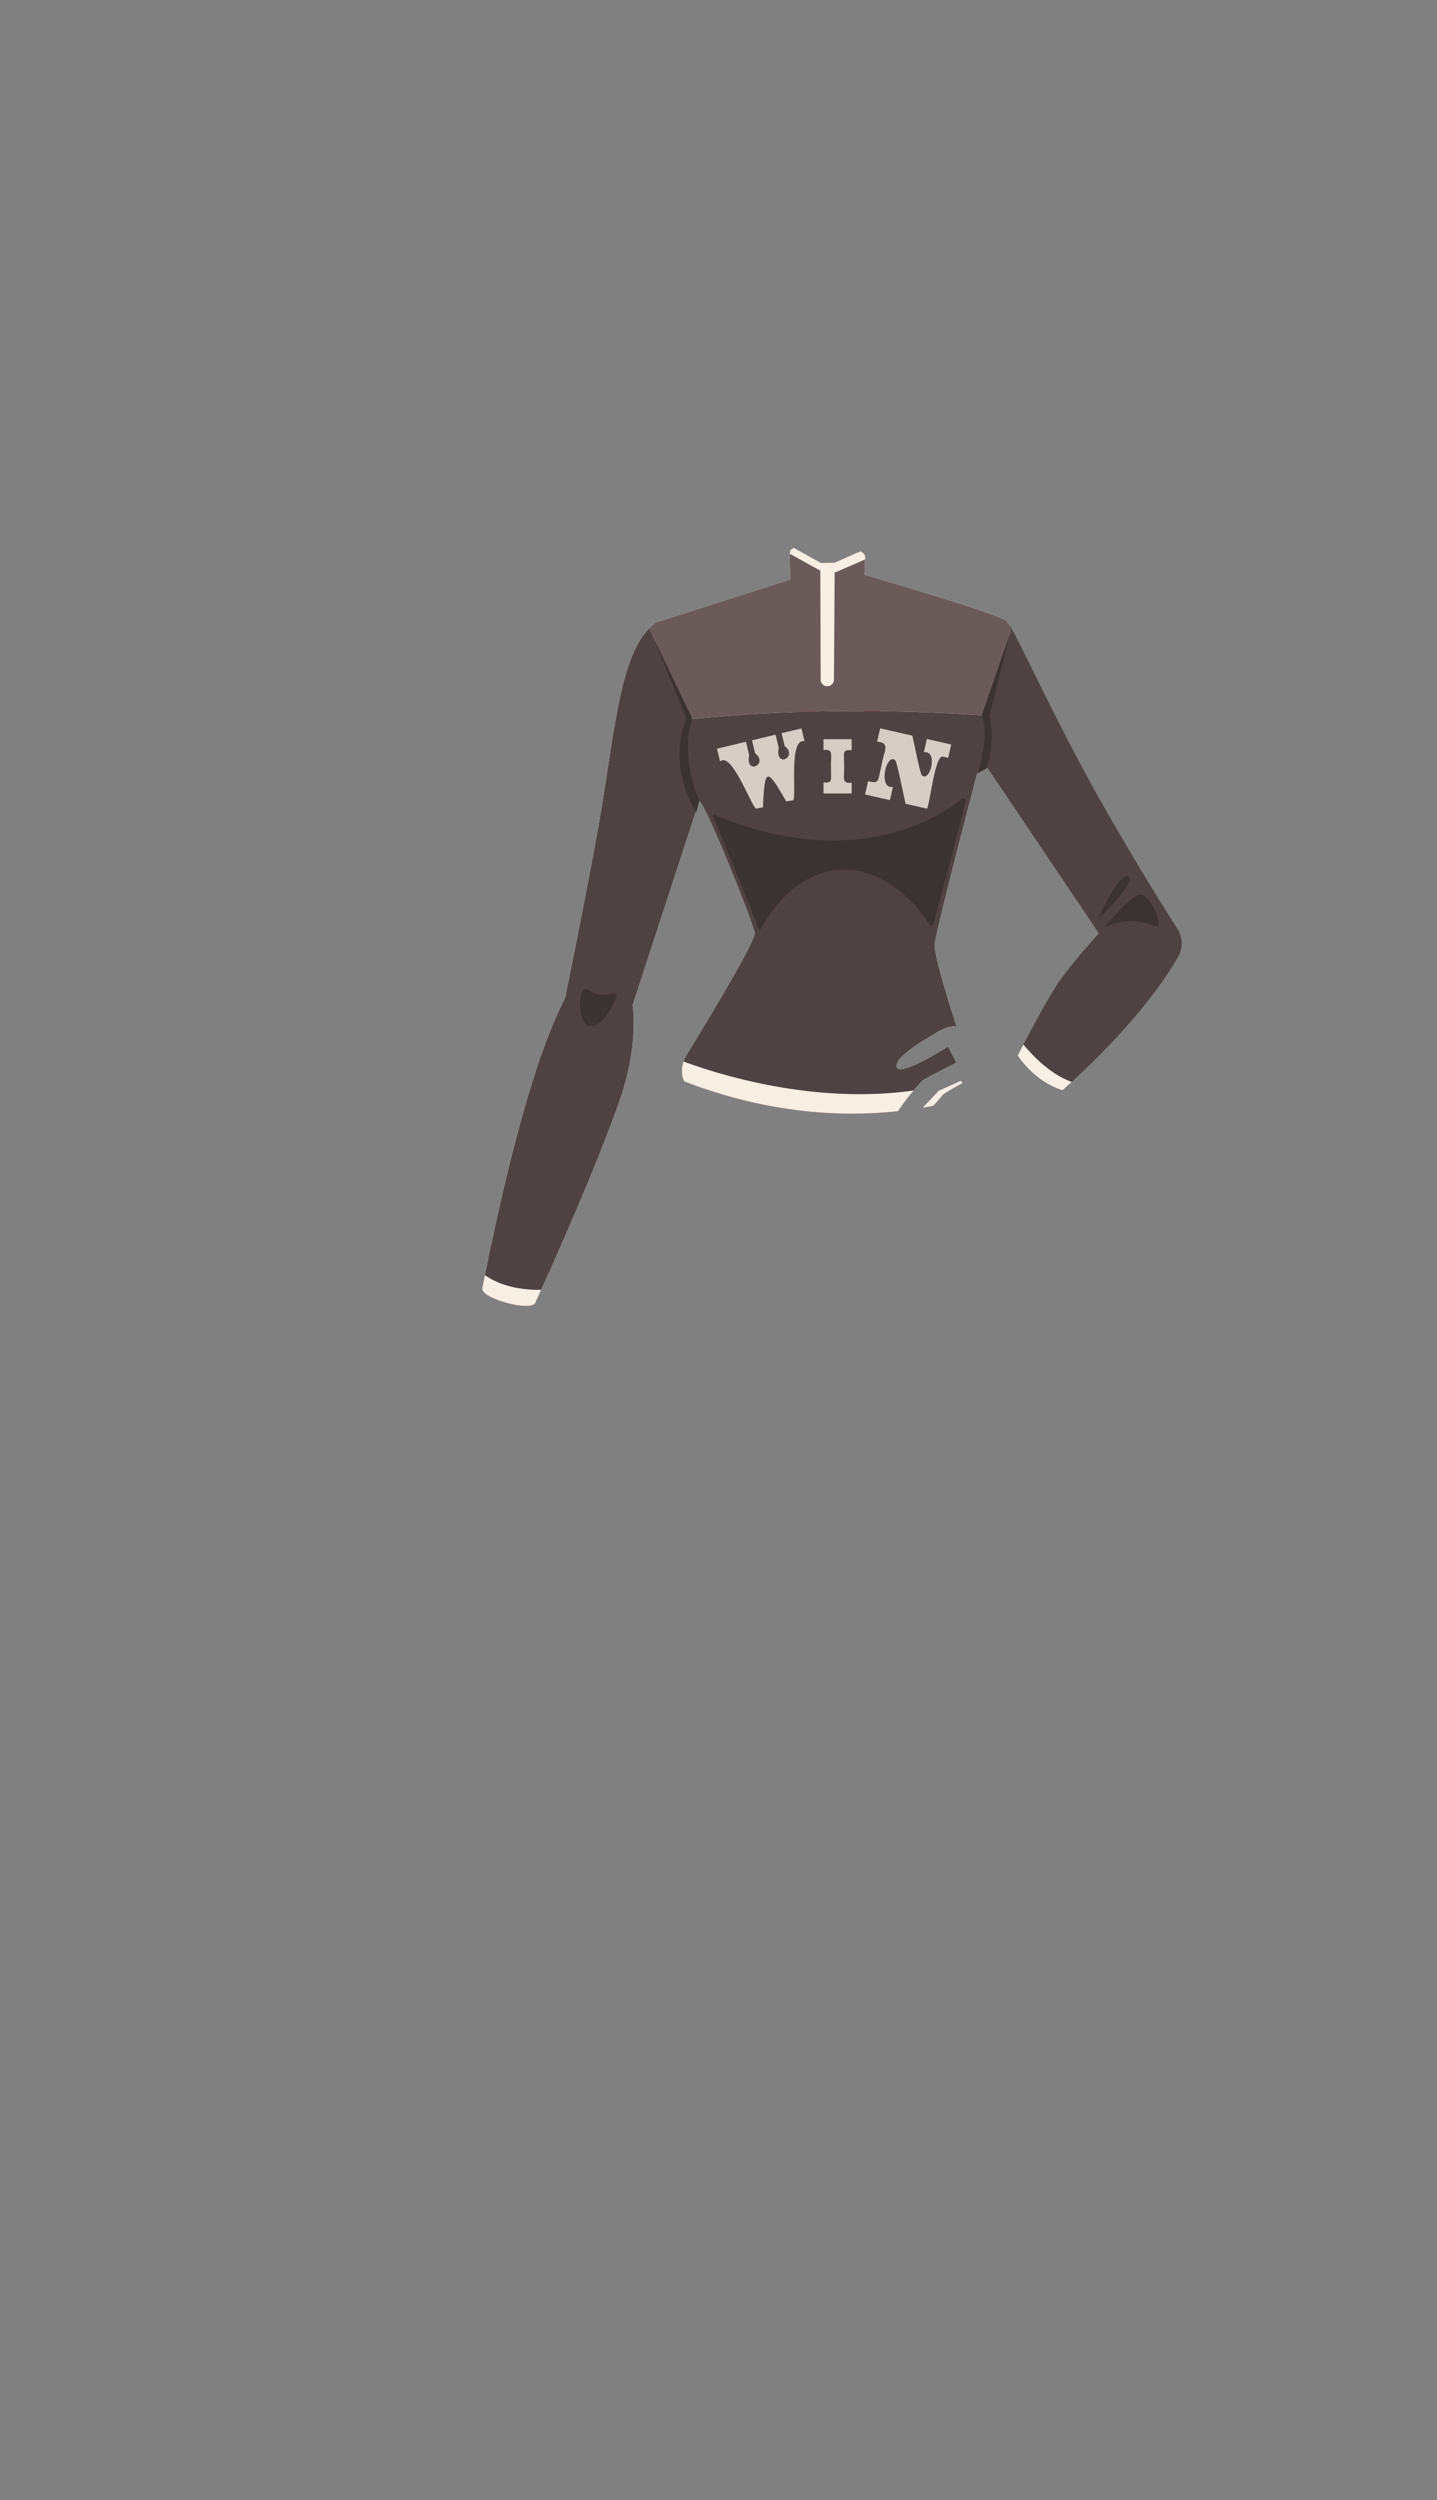 <svg xmlns="http://www.w3.org/2000/svg" xmlns:xlink="http://www.w3.org/1999/xlink" width="1262.35" height="2195.18" viewBox="0 0 1262.35 2195.18"><rect x="0" y="0" width="1262.35" height="2195.18" fill="#808080" stroke="none"/><defs><style>.a{fill:none;}.b{fill:#db4d5b;}.c{clip-path:url(#a);}.d{fill:#fff;}.e{fill:#dbccc9;}.f{fill:#4f4242;}.g{fill:#f7eee4;}.h{fill:#3b3232;}.i{fill:#6b5a5a;}.j{fill:#d6cec6;}</style><clipPath id="a"><path class="a" d="M1034.44,815.81c-15.57-24.55-53.61-85.58-84.62-143.63-30.25-56.64-56-112.58-62.76-123a21.48,21.48,0,0,0-3.12-4.1c-7.78-6.49-107.85-35.59-124.11-40.3.12-4.43.27-11.51.13-15.35h0c0-.21,0-.42,0-.61v-.1l0-.46a.62.62,0,0,0,0-.13c0-.12,0-.24,0-.35a.89.89,0,0,1,0-.15c0-.09,0-.18,0-.25l0-.16a.89.89,0,0,1,0-.15,1,1,0,0,0-.07-.22c-.7-1.76-3.88-3.53-3.88-3.53L733.26,494l-12,.33-24-14.1-3.64,3.53,1,.22v.1l-1,.3v.07l1,.51h0l-1,.67v0l.47,23.16,0,.09L576.18,546.53a31.31,31.31,0,0,0-5.71,5.11C543,578.29,539,653.4,524.65,731.47c-13.8,75.3-27.53,141.18-27.53,141.18,1.75,5.94-28.41,33.4-72.25,252.5l0,.11q-.57,2.85-1.15,5.74c-1.78,9,43.06,21.18,46.59,12.71a1.78,1.78,0,0,0,.08-.18l0-.08.1-.21.05-.12.14-.3.05-.12c.08-.16.16-.34.25-.54l0-.07c.83-1.82,2.33-5.11,4.36-9.59h0C488,1104.72,521.12,1030.83,543,970.06c19.06-52.94,12.7-87.53,12.7-87.53l55.45-169.68.5.8,2.64-10.41c7.06,5.64,47.3,107.29,48.71,115.76,1.15,6.9-43.59,80.76-60.23,107.93a25.58,25.58,0,0,0-3.33,8.63h0c-.11.59-.19,1.17-.26,1.76a.38.38,0,0,0,0,.1c-.07.6-.11,1.2-.13,1.79,0,0,0,.06,0,.09,0,.54,0,1.08,0,1.61,0,.1,0,.2,0,.31,0,.56.07,1.13.14,1.7a.69.69,0,0,0,0,.13c.06.5.14,1,.24,1.52,0,.13,0,.27.08.41.12.55.25,1.09.4,1.63.44,1.53,1,2.7,1.66,3,75.48,29.2,141.38,31,187.15,26A238.19,238.19,0,0,1,810,949c1.94-1.94,30.13-16,30.13-16l-7.29-14.09s-42.76,27.21-45.19,18,27.7-25.76,35.47-30.61c6.68-4.18,14.06-6.19,17.25-4.83-22.31-68.4-19.26-73.22-19.26-73.22,4.94-26.83,37.41-149.65,37.41-149.65l.23.41,3.39-1.9,4.48-2.51h0l.84-.47,97.88,145.41c4-4.32-19.45,20.83-34.35,41.41-7.23,10-23.57,40.35-32,56.22l0,0c-.16.32-.33.63-.49.94l-.12.23c-.15.27-.29.55-.43.81l-.09.17-.49.93v0l-2.44,4.64,0,.07-.7,1.34h0c-.11.2-.19.36-.25.48l0,.06,0,0,0,.07,0,0c17.65,25.41,39.53,30.35,39.53,30.35,1.51-1.36,3-2.7,4.46-4,58.77-53.56,86.06-93.88,97.18-113.35A23.43,23.43,0,0,0,1034.44,815.81Z"/></clipPath></defs><title>girl shirt H</title><rect class="a" width="1262.35" height="2195.18"/><path class="b" d="M845.49,950.93,844,949l-19.44,8.75c-4,4.13-8.89,9.62-14,14.82q4.9-.85,9.33-1.76c4.08-4.58,7.37-8,7.54-8.69C828,960.17,845.49,950.93,845.49,950.93Z"/><g class="c"><path class="d" d="M604.38,631.79c-2.25,9.09-7.88,40,9.91,71.45,7.06,5.64,47.3,107.29,48.71,115.76,1.15,6.9-43.59,80.76-60.23,107.93a24.73,24.73,0,0,0-2.84,19.69c.44,1.53,1,2.7,1.66,3,144.63,55.95,254.11,11.29,254.11,11.29,1.42,0,1.18-11.32,0-14.82-3.71-11-10.37-29.62-13.41-38.82-24.4-74-21.17-79.06-21.17-79.06,4.94-26.83,37.41-149.65,37.41-149.65l.23.41-.06-.23c16.42-33.71,6.89-50.3,6.89-50.3l.07-.25C732.72,618.94,631.23,628.73,604.38,631.79Z"/><path class="b" d="M855.31,944.89c-103.7,35.82-215.89,1.49-254.92-12.91a24.3,24.3,0,0,0-.46,14.64c.44,1.53,1,2.7,1.66,3,144.63,55.95,254.11,11.29,254.11,11.29,1.42,0,1.18-11.32,0-14.82Z"/><path class="e" d="M626.43,716.72c5.35,12.94,33.94,82.09,40,98.84a.94.94,0,0,0,1.71.11c5.13-9.66,30.14-52.1,73.51-52.1,40,0,66.95,35.21,74.31,48a2.18,2.18,0,0,0,4-.46c5.63-18.73,22.32-84.53,28.24-107.34a2.18,2.18,0,0,0-3.48-2.24c-19.34,15.68-93.77,64.85-217.07,14A.93.93,0,0,0,626.43,716.72Z"/><path class="d" d="M865.66,628.16l22-73.16-.64-5.78a21.48,21.48,0,0,0-3.12-4.1c-8.47-7.06-126.35-40.94-126.35-40.94l-1.41,6.35C754.76,519,726.53,555,726.53,555c-14.83-10.59-31.06-46.59-31.06-46.59L576.18,546.53a31.31,31.31,0,0,0-5.71,5.11l34.65,77.48s-.31.94-.74,2.67C631.23,628.73,732.72,618.94,865.66,628.16Z"/><path class="d" d="M693.59,508.84s-.36-23.65-.36-25.06,3.53-3.53,3.53-3.53l24,14.1,11.29,0,23.29-10.95s3.18,1.77,3.88,3.53,0,21.89,0,21.89S734.53,553,727.12,558.6,693.59,508.84,693.59,508.84Z"/><path class="b" d="M734.29,502.35,760,491.15a17,17,0,0,0-.3-3.8c-.7-1.66-3.88-3.33-3.88-3.33l-23.29,10.33H721.24l-24-13.32s-3.53,2-3.53,3.33c0,.2,0,.85,0,1.8L723,502.35Z"/><path class="b" d="M720.59,494.28l.33,102.53a5.67,5.67,0,0,0,5.51,5.65h.31a5.68,5.68,0,0,0,5.85-5.63l.68-102.9Z"/><path class="b" d="M730.44,655.72h0Z"/><path class="b" d="M768.33,631.9h0Z"/><path class="b" d="M658.82,660.5l-1.44-.11-.75-3c18.27-17.61-1.22-26.08-18.47-23.66a10.42,10.42,0,0,0-8.69,12.81l9.29,37.79a10.44,10.44,0,0,0,12.82,7.58C683.4,683.5,668.93,661.64,658.82,660.5ZM642,644.58c2.52-9.21,12.12,3.92,8.68,10.2C644.85,663.07,642.91,647.77,642,644.58Zm15.51,32c-3.67,19.5-17.79-19.7-2.85-10C656,667.67,656.89,674.8,657.52,676.54Z"/><path class="b" d="M706.07,667.56c-1.4-5.19-.12-7,2.72-7.68a6.79,6.79,0,0,0,5-7.14h0a6.9,6.9,0,0,0-5.78-6.22c-10.06-1.74-1.31-10,8.24-10.58a4.73,4.73,0,0,0,4.36-5.13h0a7.19,7.19,0,0,0-7.74-6.59l-16.7,1.34a7.18,7.18,0,0,0-6.59,7.74l3.52,44a7.2,7.2,0,0,0,7.74,6.6l16.88-1.35a7.2,7.2,0,0,0,6.6-7.74l-.11-1.34a4.75,4.75,0,0,0-5.48-4.33C713.66,669.91,707,671.19,706.07,667.56Z"/><path class="b" d="M773.68,649.87c-17.62-9.8-7.83-20.59-2.43-10.52l1.31,0A7.3,7.3,0,0,0,776.68,626c-11.36-7.54-31.69-.54-27.79,16.29.78,8.48,17.17,16.45,18.69,21.94,1.1,7.88-9.64,6.56-9.92-2.87l-5.85,0a4.82,4.82,0,0,0-4.73,5.76C752.9,697.67,802.72,673.83,773.68,649.87Z"/><path class="b" d="M805.64,636.69c17.91-3.14,8,24,4.52,39a7.65,7.65,0,0,0,6.09,9.27h0a7.62,7.62,0,0,0,8.89-6.51c2-15.39,2.46-44.35,17.74-35.14l.91-5.13a7.63,7.63,0,0,0-6.18-8.84l-22.23-3.93a7.61,7.61,0,0,0-8.83,6.18Z"/><path class="b" d="M899,917.1c-3.16,6-5.2,9.9-5.2,9.9,17.65,25.41,39.53,30.35,39.53,30.35,2.78-2.5,5.47-5,8.12-7.4C924.78,943.9,910.55,930.83,899,917.1Z"/><path class="e" d="M970.06,814.06s25.41-30.71,32.82-28.59,15.88,20.12,14.82,26.47S1002.88,800.29,970.06,814.06Z"/><path class="e" d="M964.76,806.65s18-41.3,26.47-37.06S964.76,806.65,964.76,806.65Z"/><polygon class="a" points="858.76 678.94 858.82 678.91 858.7 678.71 858.76 678.94"/><path class="e" d="M887.7,555l-25.41,73.41c8,17.88-3.59,50.3-3.59,50.3l.12.2,7.81-4.38a91.1,91.1,0,0,0,2.72-46.12Z"/><path class="d" d="M605.12,629.12l-34.65-77.48C543,578.29,539,653.4,524.65,731.47c-13.8,75.3-27.53,141.18-27.53,141.18,1.76,6-28.94,33.88-73.42,258.35-1.78,9,43.06,21.18,46.59,12.71,1.11-2.65,45.57-98.26,72.71-173.65,19.06-52.94,12.7-87.53,12.7-87.53l58.59-179.29C593.12,665.82,605.12,629.12,605.12,629.12Z"/><path class="b" d="M431.62,1092.39c-.8,3.78-1.61,7.64-2.43,11.55a146.83,146.83,0,0,0,52.4,14.81c1.71-3.82,3.58-8,5.57-12.47C467.94,1106.33,449,1101.27,431.62,1092.39Z"/><path class="b" d="M426,1119.57q-1.14,5.63-2.29,11.43c-1.78,9,43.06,21.18,46.59,12.71.22-.52,2.07-4.54,5.1-11.22C457.91,1132.64,440,1129.43,426,1119.57Z"/><path class="e" d="M574.06,559.94l33.88,70.59s-11.29,31.76,6.35,72.71l-2.64,10.41s-26.3-40.06-8.65-83.12Z"/><path class="e" d="M538.06,872.29s-11.65,4.24-21.18-3.17-10.59,31.76,2.12,31.76,25.41-28.59,22.23-28.59"/></g><rect class="a" width="1262.35" height="2195.18"/><path class="f" d="M887.06,549.22l.64,5.78-22.11,73.41s9.53,16.59-6.89,50.3l.06.23,8.71-4.88,97.88,145.41c4-4.32-19.45,20.83-34.35,41.41-10,13.74-37.18,66.12-37.18,66.12,17.65,25.41,39.53,30.35,39.53,30.35C995.21,901.78,1023.59,859.92,1035,840a23.43,23.43,0,0,0-.55-24.15c-15.57-24.55-53.61-85.58-84.62-143.63C919.57,615.54,893.83,559.6,887.06,549.22Z"/><path class="g" d="M845.49,950.93,844,949l-19.44,8.75c-4,4.13-8.89,9.62-14,14.82q4.9-.85,9.33-1.76c4.08-4.58,7.37-8,7.54-8.69C828,960.17,845.49,950.93,845.49,950.93Z"/><g class="c"><path class="f" d="M604.38,631.79c-2.25,9.09-7.88,40,9.91,71.45,7.06,5.64,47.3,107.29,48.71,115.76,1.15,6.9-43.59,80.76-60.23,107.93a24.73,24.73,0,0,0-2.84,19.69c.44,1.53,1,2.7,1.66,3,144.63,55.95,254.11,11.29,254.11,11.29,1.42,0,1.18-11.32,0-14.82-3.71-11-10.37-29.62-13.41-38.82-24.4-74-21.17-79.06-21.17-79.06,4.94-26.83,37.41-149.65,37.41-149.65l.23.41-.06-.23c16.42-33.71,6.89-50.3,6.89-50.3l.07-.25C732.72,618.94,631.23,628.73,604.38,631.79Z"/><path class="g" d="M855.31,944.89c-103.7,35.82-215.89,1.49-254.92-12.91a24.3,24.3,0,0,0-.46,14.64c.44,1.53,1,2.7,1.66,3,144.63,55.95,254.11,11.29,254.11,11.29,1.42,0,1.18-11.32,0-14.82Z"/><path class="h" d="M626.43,716.72c5.35,12.94,33.94,82.09,40,98.84a.94.94,0,0,0,1.71.11c5.13-9.66,30.14-52.1,73.51-52.1,40,0,66.95,35.21,74.31,48a2.18,2.18,0,0,0,4-.46c5.63-18.73,22.32-84.53,28.24-107.34a2.18,2.18,0,0,0-3.48-2.24c-19.34,15.68-93.77,64.85-217.07,14A.93.93,0,0,0,626.43,716.72Z"/><path class="i" d="M865.66,628.16l22-73.16-.64-5.78a21.48,21.48,0,0,0-3.12-4.1c-8.47-7.06-126.35-40.94-126.35-40.94l-1.41,6.35C754.76,519,726.53,555,726.53,555c-14.83-10.59-31.06-46.59-31.06-46.59L576.18,546.53a31.31,31.31,0,0,0-5.71,5.11l34.65,77.48s-.31.94-.74,2.67C631.23,628.73,732.72,618.94,865.66,628.16Z"/><path class="i" d="M693.59,508.84s-.36-23.65-.36-25.06,3.53-3.53,3.53-3.53l24,14.1,11.29,0,23.29-10.95s3.18,1.77,3.88,3.53,0,21.89,0,21.89S734.53,553,727.12,558.6,693.59,508.84,693.59,508.84Z"/><path class="g" d="M734.29,502.35,760,491.15a17,17,0,0,0-.3-3.8c-.7-1.66-3.88-3.33-3.88-3.33l-23.29,10.33H721.24l-24-13.32s-3.53,2-3.53,3.33c0,.2,0,.85,0,1.8L723,502.35Z"/><path class="g" d="M720.59,494.28l.33,102.53a5.67,5.67,0,0,0,5.51,5.65h.31a5.68,5.68,0,0,0,5.85-5.63l.68-102.9Z"/><path class="b" d="M730.44,655.72h0Z"/><path class="b" d="M768.33,631.9h0Z"/><path class="g" d="M899,917.1c-3.16,6-5.2,9.9-5.2,9.9,17.65,25.41,39.53,30.35,39.53,30.35,2.78-2.5,5.47-5,8.12-7.4C924.78,943.9,910.55,930.83,899,917.1Z"/><path class="h" d="M970.06,814.06s25.41-30.71,32.82-28.59,15.88,20.12,14.82,26.47S1002.88,800.29,970.06,814.06Z"/><path class="h" d="M964.76,806.65s18-41.3,26.47-37.06S964.76,806.65,964.76,806.65Z"/><polygon class="a" points="858.76 678.94 858.82 678.91 858.7 678.71 858.76 678.94"/><path class="h" d="M887.7,555l-25.41,73.41c8,17.88-3.59,50.3-3.59,50.3l.12.2,7.81-4.38a91.1,91.1,0,0,0,2.72-46.12Z"/><path class="f" d="M605.12,629.12l-34.65-77.48C543,578.29,539,653.4,524.65,731.47c-13.8,75.3-27.53,141.18-27.53,141.18,1.76,6-28.94,33.88-73.42,258.35-1.78,9,43.06,21.18,46.59,12.71,1.11-2.65,45.57-98.26,72.71-173.65,19.06-52.94,12.7-87.53,12.7-87.53l58.59-179.29C593.12,665.82,605.12,629.12,605.12,629.12Z"/><path class="g" d="M426,1119.57q-1.14,5.63-2.29,11.43c-1.78,9,43.06,21.18,46.59,12.71.22-.52,2.07-4.54,5.1-11.22C457.91,1132.64,440,1129.43,426,1119.57Z"/><path class="h" d="M574.06,559.94l33.88,70.59s-11.29,31.76,6.35,72.71l-2.64,10.41s-26.3-40.06-8.65-83.12Z"/><path class="h" d="M538.06,872.29s-11.65,4.24-21.18-3.17-10.59,31.76,2.12,31.76,25.41-28.59,22.23-28.59"/></g><path class="j" d="M706.76,650.78l-2.69-11.24-17.47,4.19,2.73,11.4c12.24,9-8.6,20.24-5.25,1.44L681.31,645l-20.7,5,2.73,11.4c12.3,9.2-8.67,20-5.26,1.43l-2.77-11.57-25.45,6.1,2.7,11.24c9.94-9.25,27,38,31.47,41.33,1.34-.18,3.79-.6,6.16-1,1.59-34.33,3-36,20.46-5.31,1.35-.18,3.9-.63,6.34-1.1C699.58,696.13,692.92,647.89,706.76,650.78Z"/><path class="j" d="M723.4,658.54c9.55-1.24,6,4.9,6.64,16.3-.25,9.92,2,12.54-6.64,12.23v9.57h24.76V687.2c-9.62,1.25-6-4.87-6.7-16.35.24-10-2-12.57,6.7-12.25V649H723.4Z"/><path class="j" d="M828.45,664.37l4.48,1c0,.09,2.66-11.67,2.66-11.68l-21.37-4.87-2.66,11.68c12.91-2,5.5,26.61-1.63,20.29-1.66-.44-8-34.32-8.55-34.9l-28.17-6.42-2.67,11.68c12,1.15,6,7.59,3.62,21.7-3,12.07-1.08,15.84-11.57,13l-2.66,11.68,21.84,5,2.66-11.68c-13.24,2.58-6.14-29.83,1.89-23.45C788,668,795,705,795.63,705.71L814.38,710C816.8,706.44,821.41,661.68,828.45,664.37Z"/></svg>